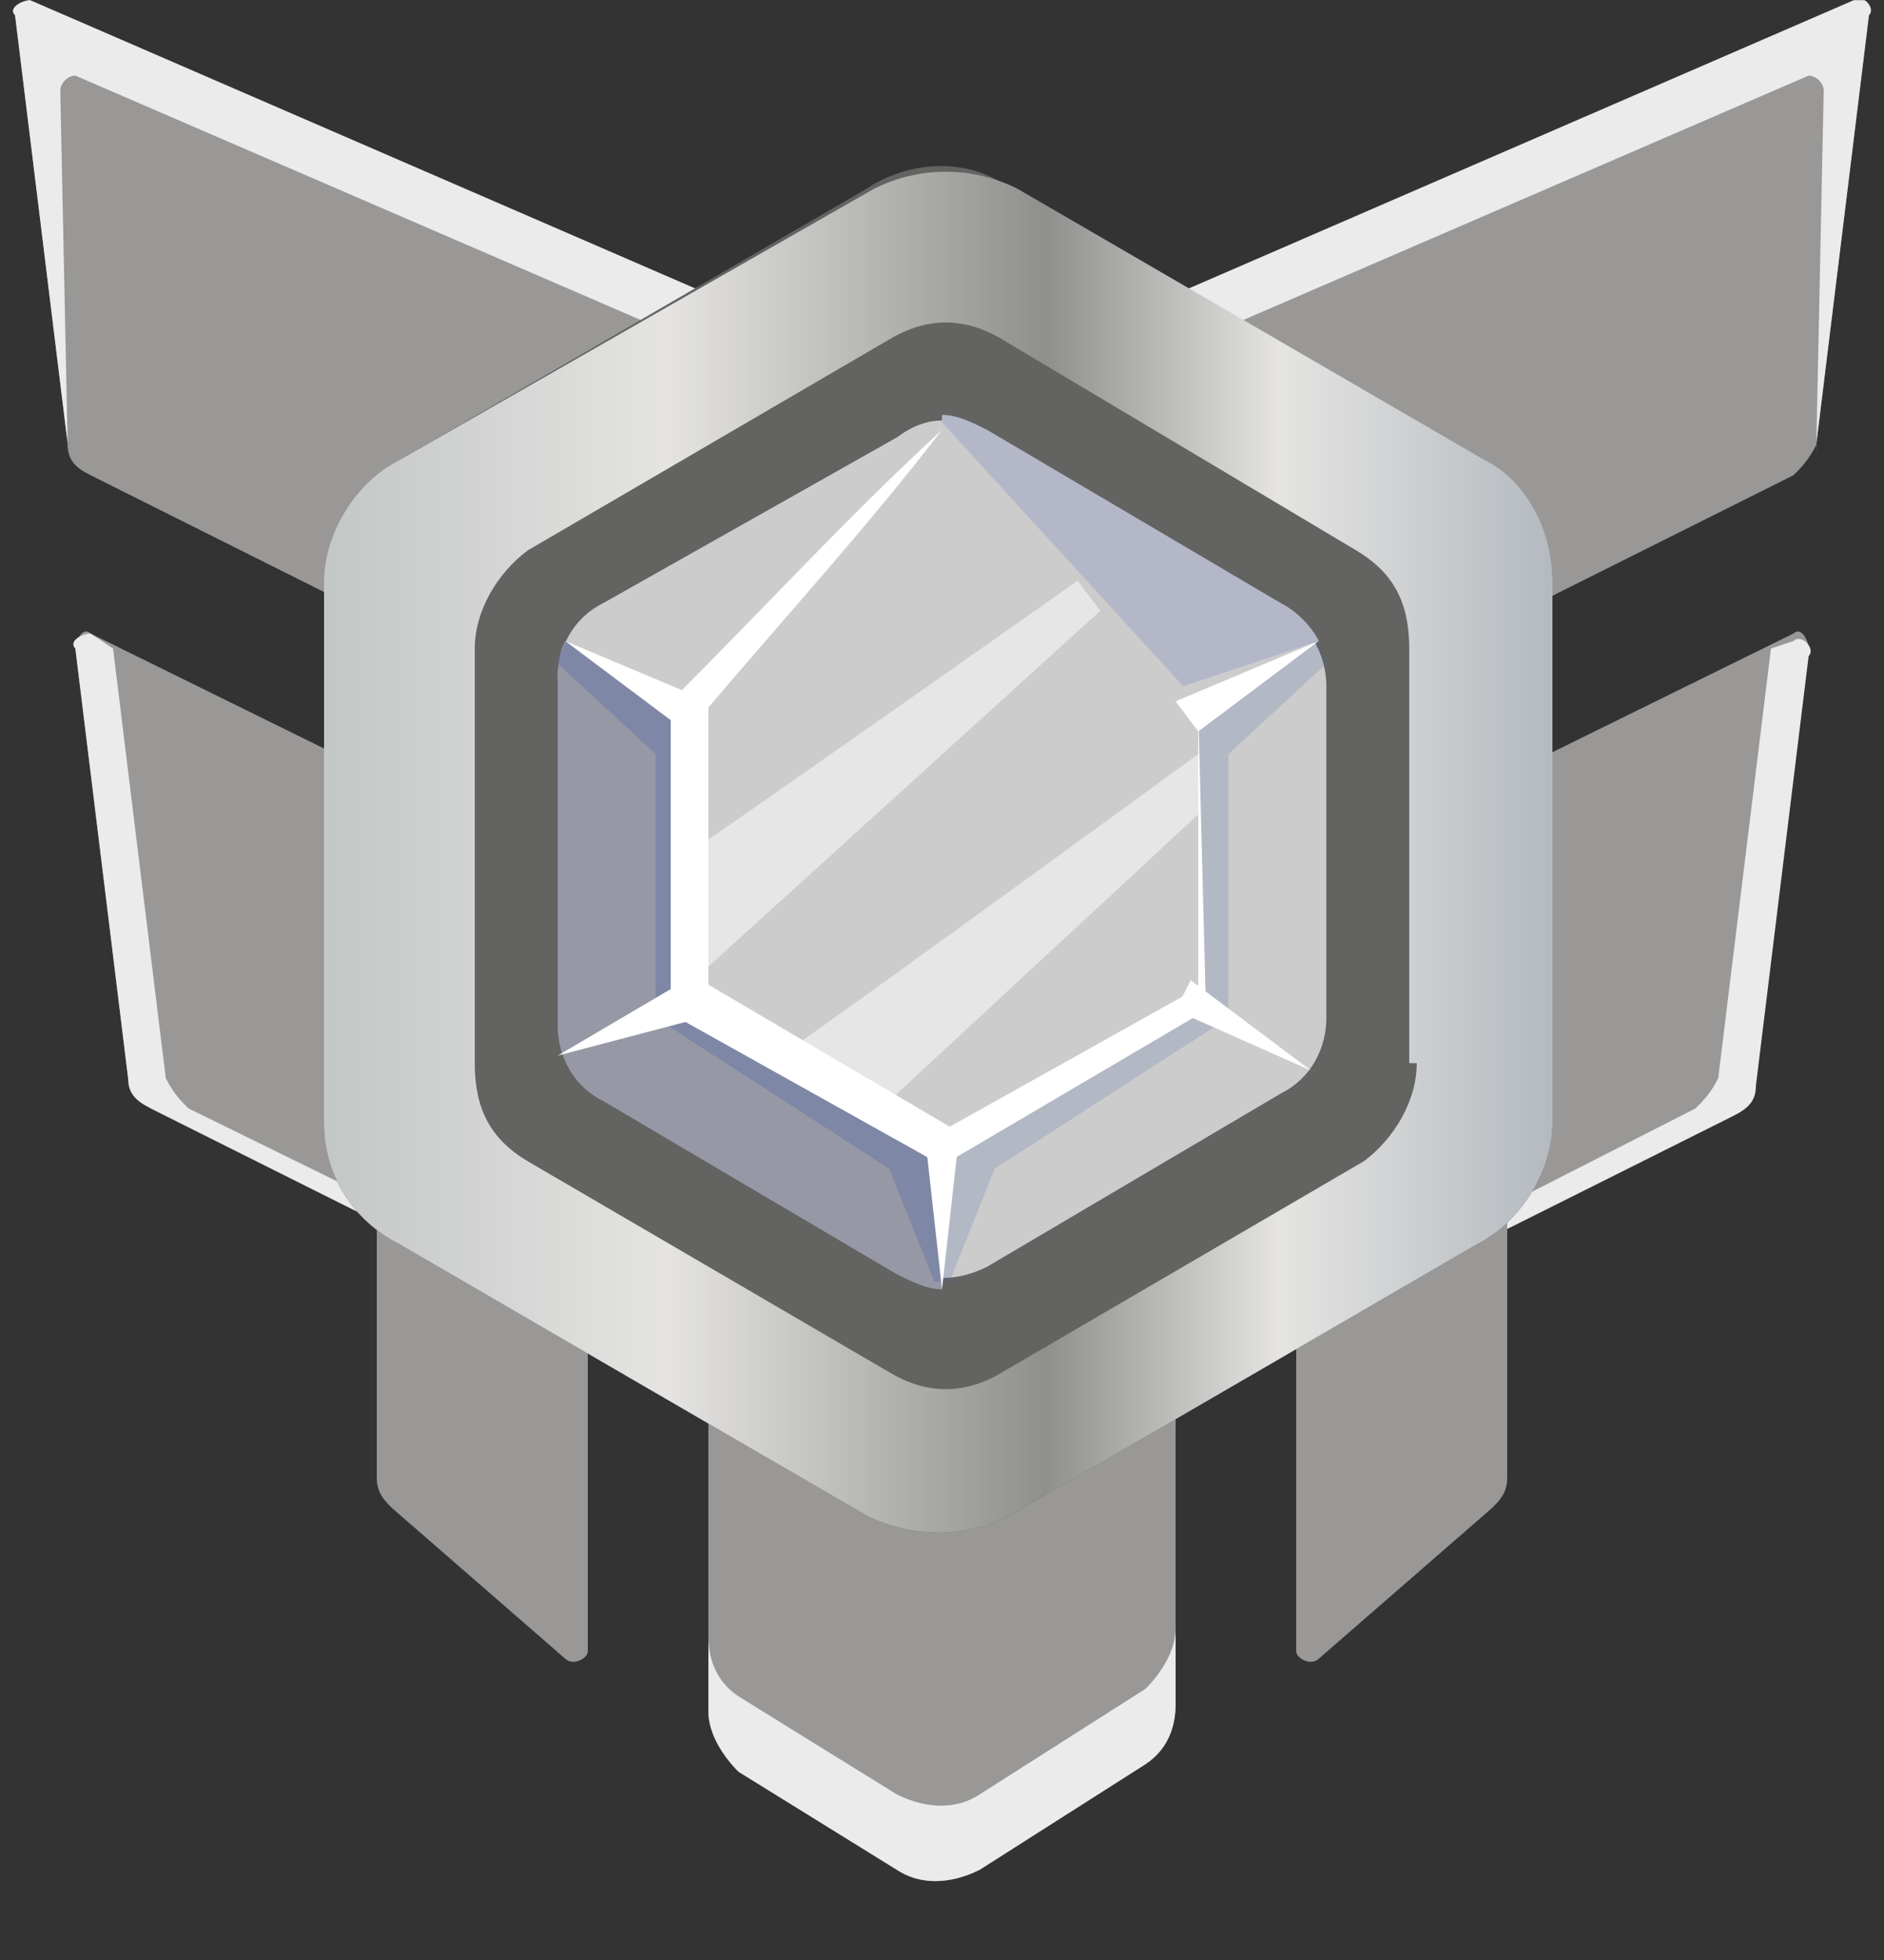 <svg width="25" height="26" viewBox="0 0 25 26" fill="none" xmlns="http://www.w3.org/2000/svg">
<rect x="0" y="0" width="25" height="26" fill="#333333" stroke="none"/>
<g clip-path="url(#clip0)">
<path d="M7 9.203L1.2 6.303C1 6.203 0.9 6.103 0.9 5.903L0.2 0.203C0.1 0.103 0.3 0.003 0.4 0.003L9.4 3.903L7 9.203Z" fill="#999897"/>
<path d="M0.8 1.203C0.8 1.103 0.9 1.003 1 1.003L9.1 4.503L9.4 3.903L0.4 0.003C0.3 0.003 0.1 0.103 0.2 0.203L0.9 5.903V6.003L0.8 1.203Z" fill="#EBEBEB"/>
<path d="M7.8 17.603L2 14.703C1.9 14.603 1.8 14.503 1.7 14.303L1 8.603C1 8.503 1.1 8.303 1.2 8.403L7.7 11.603L7.8 17.603Z" fill="#999897"/>
<path d="M2.5 14.703C2.4 14.603 2.3 14.503 2.2 14.303L1.5 8.603L1.2 8.403C1.1 8.403 0.9 8.503 1 8.603L1.7 14.303C1.7 14.503 1.8 14.603 2 14.703L7.8 17.603V17.303L2.5 14.703Z" fill="#EBEBEB"/>
<path d="M18 9.203L23.8 6.303C23.9 6.203 24 6.103 24.1 5.903L24.8 0.203C24.8 0.103 24.7 -0.097 24.6 0.003L15.6 3.903L18 9.203Z" fill="#999897"/>
<path d="M24.2 1.203C24.2 1.103 24.1 1.003 24 1.003L15.9 4.503L15.6 3.903L24.6 0.003C24.7 -0.097 24.9 0.103 24.8 0.203L24.1 5.903V6.003L24.2 1.203Z" fill="#EBEBEB"/>
<path d="M17.2 17.603L23 14.703C23.1 14.603 23.2 14.503 23.3 14.303L24 8.603C24 8.503 23.9 8.303 23.8 8.403L17.3 11.603L17.2 17.603Z" fill="#999897"/>
<path d="M22.5 14.703C22.6 14.603 22.7 14.503 22.8 14.303L23.5 8.603L23.8 8.503C23.9 8.403 24.1 8.603 24 8.703L23.3 14.403C23.3 14.603 23.2 14.703 23 14.803L17.2 17.703V17.403L22.5 14.703Z" fill="#EBEBEB"/>
<path d="M5 13.103V19.603C5 19.803 5.1 19.903 5.2 20.003L7.5 22.003C7.6 22.103 7.8 22.003 7.8 21.903V14.603L5 13.103Z" fill="#999897"/>
<path d="M20 13.103V19.603C20 19.803 19.9 19.903 19.8 20.003L17.5 22.003C17.4 22.103 17.2 22.003 17.2 21.903V14.603L20 13.103Z" fill="#999897"/>
<path d="M9.4 17.703V22.703C9.4 23.003 9.6 23.303 9.8 23.503L11.9 24.803C12.2 25.003 12.6 25.003 13 24.803L15.2 23.403C15.5 23.203 15.6 22.903 15.6 22.603V17.603C15.6 17.103 15.2 16.603 14.6 16.603H10.4C9.9 16.703 9.4 17.103 9.4 17.703Z" fill="#999897"/>
<path d="M13 23.803C12.7 24.003 12.3 24.003 11.9 23.803L9.8 22.503C9.5 22.303 9.4 22.003 9.4 21.703V22.703C9.4 23.003 9.6 23.303 9.8 23.503L11.9 24.803C12.2 25.003 12.6 25.003 13 24.803L15.2 23.403C15.5 23.203 15.6 22.903 15.6 22.603V21.603C15.6 21.903 15.4 22.203 15.2 22.403L13 23.803Z" fill="#EBEBEB"/>
<path d="M11.5 2.503L5.3 6.103C4.7 6.403 4.3 7.103 4.3 7.703V14.903C4.3 15.603 4.7 16.203 5.3 16.503L11.5 20.103C12.1 20.403 12.8 20.403 13.4 20.103L19.6 16.503C20.2 16.203 20.6 15.503 20.6 14.903V7.703C20.6 7.003 20.2 6.403 19.6 6.103L13.4 2.503C12.9 2.103 12.1 2.103 11.5 2.503Z" fill="#636362"/>
<path d="M19.7 6.103L13.5 2.503C12.9 2.203 12.2 2.203 11.6 2.503L5.3 6.103C4.7 6.403 4.3 7.103 4.3 7.703V14.903C4.3 15.603 4.7 16.203 5.3 16.503L11.5 20.103C12.1 20.403 12.8 20.403 13.4 20.103L19.6 16.503C20.2 16.203 20.6 15.503 20.6 14.903V7.703C20.6 7.103 20.3 6.403 19.7 6.103ZM18.8 14.103C18.8 14.603 18.5 15.103 18.1 15.403L13.3 18.203C12.8 18.503 12.3 18.503 11.8 18.203L7 15.403C6.5 15.103 6.3 14.703 6.3 14.103V8.603C6.3 8.103 6.6 7.603 7 7.303L11.8 4.503C12.3 4.203 12.8 4.203 13.3 4.503L18 7.303C18.5 7.603 18.7 8.003 18.7 8.603V14.103H18.8Z" fill="url(#paint0_linear)"/>
<path d="M11.9 5.803L8 8.003C7.6 8.203 7.4 8.603 7.4 9.003V13.503C7.4 13.903 7.6 14.303 8 14.503L11.9 16.803C12.3 17.003 12.7 17.003 13.1 16.803L17 14.503C17.4 14.303 17.6 13.903 17.6 13.503V9.103C17.6 8.703 17.4 8.303 17 8.103L13.1 5.803C12.7 5.503 12.3 5.503 11.9 5.803Z" fill="#CCCCCC"/>
<path d="M12.5 15.303L9.1 13.303V9.403L7.5 8.503C7.4 8.703 7.4 8.903 7.4 9.103V13.603C7.4 14.003 7.6 14.403 8 14.603L11.9 16.903C12.1 17.003 12.3 17.103 12.5 17.103V15.303Z" fill="#9698A6"/>
<g opacity="0.56">
<path opacity="0.56" d="M7.5 8.503L9.1 9.303V13.203L12.5 15.203V17.003H12.4L11.8 15.503L8.7 13.503V10.003L7.4 8.803C7.4 8.703 7.5 8.603 7.5 8.503Z" fill="#4A63A3"/>
</g>
<path d="M7.4 14.003L9.1 13.003L9.3 13.503L7.4 14.003Z" fill="white"/>
<g opacity="0.44">
<path opacity="0.44" d="M17.5 8.503L15.9 9.303V13.203L12.5 15.203V17.003H12.6L13.2 15.503L16.3 13.503V10.003L17.6 8.803C17.6 8.703 17.5 8.603 17.5 8.503Z" fill="#4A63A3"/>
</g>
<path d="M12.5 17.103L12.3 15.303H12.7L12.5 17.103Z" fill="white"/>
<path d="M15.8 13.003L17.4 14.203L15.6 13.403L15.8 13.003Z" fill="white"/>
<path d="M7.5 8.503L9.4 9.303L9.1 9.703L7.5 8.503Z" fill="white"/>
<path d="M17.5 8.503C17.4 8.303 17.2 8.103 17 8.003L13.1 5.703C12.9 5.603 12.7 5.503 12.5 5.503V5.603L15.7 9.103L17.5 8.503Z" fill="#B4B7C7"/>
<path d="M15.6 9.303L17.5 8.503L15.9 9.703L15.6 9.303Z" fill="white"/>
<path d="M15.9 9.403L16 13.303V13.403L12.6 15.403H12.5H12.4L9 13.503L8.9 13.403V13.303C8.9 12.003 8.9 10.703 8.9 9.403V9.303L9 9.203C10.2 8.003 11.3 6.803 12.5 5.703C11.5 7.003 10.4 8.203 9.3 9.503L9.4 9.303C9.4 10.603 9.4 11.903 9.4 13.203L9.3 13.003L12.7 15.003H12.5L15.9 13.103V13.203V9.403Z" fill="white"/>
<path opacity="0.5" d="M9.3 11.203C9.9 10.803 14.3 7.703 14.3 7.703L14.6 8.103L9.2 13.003L9.3 11.203Z" fill="white"/>
<path opacity="0.5" d="M10.5 13.903C11.1 13.503 15.9 10.003 15.9 10.003V10.803L11.8 14.603L10.5 13.903Z" fill="white"/>
</g>
<defs>
<linearGradient id="paint0_linear" x1="4.356" y1="11.341" x2="20.645" y2="11.341" gradientUnits="userSpaceOnUse">
<stop stop-color="#C3C7C6"/>
<stop offset="0.277" stop-color="#E5E4E2"/>
<stop offset="0.584" stop-color="#8F8F8D"/>
<stop offset="0.774" stop-color="#E5E4E2"/>
<stop offset="1" stop-color="#B3B9BF"/>
</linearGradient>
<clipPath id="clip0">
<rect width="25" height="25" fill="white" transform="translate(0 0.003)"/>
</clipPath>
</defs>
</svg>
